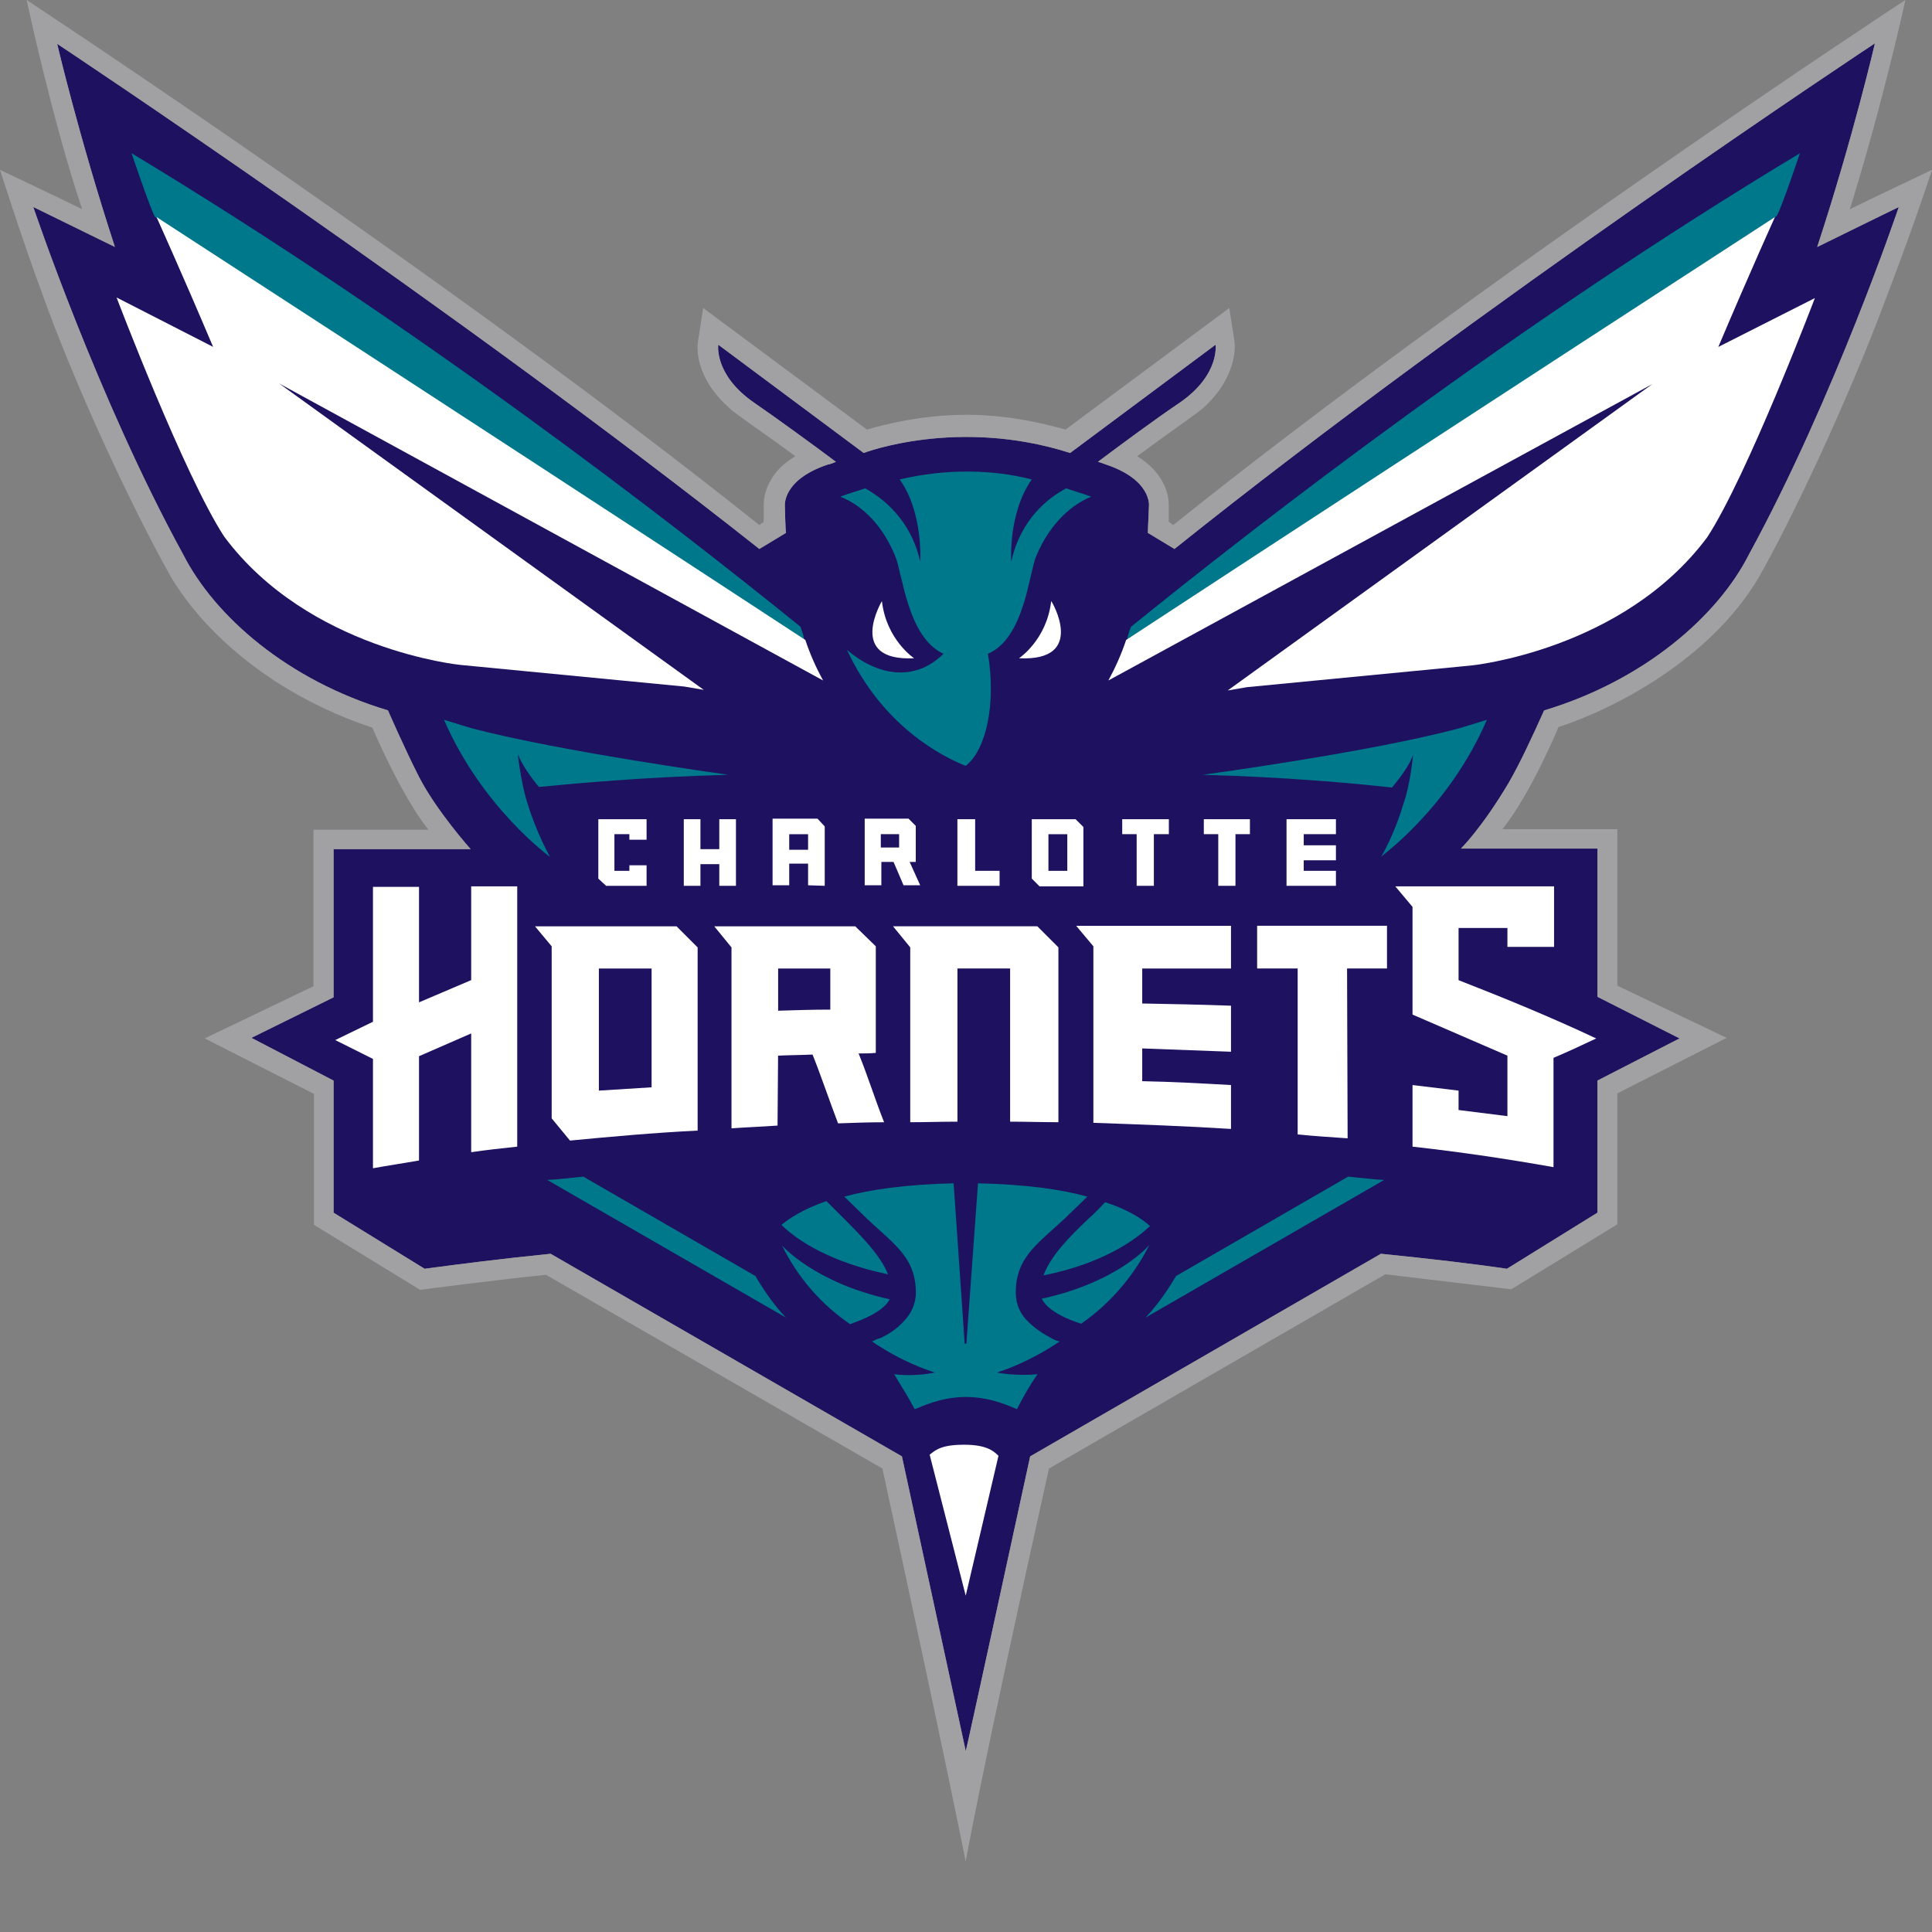 <?xml version="1.0" encoding="UTF-8"?>
<svg id="Layer" xmlns="http://www.w3.org/2000/svg" viewBox="0 0 420 420">
  <rect x="0" y="0" width="420" height="420" fill="#808080" stroke="none"/>
  <defs>
    <style>
      .cls-1 {
        fill: #a1a1a4;
      }

      .cls-1, .cls-2, .cls-3, .cls-4 {
        stroke-width: 0px;
      }

      .cls-2 {
        fill: #fff;
      }

      .cls-3 {
        fill: #1d1160;
      }

      .cls-4 {
        fill: #00788c;
      }
    </style>
  </defs>
  <g id="Layer_2" data-name="Layer 2">
    <path class="cls-3" d="m102.32,184.6h-29.8v32.21l-17.86,8.81,17.86,9.29v28.72l19.79,12.19c7.24-.97,16.53-2.17,27.39-3.26l76.37,44.04,13.88,64.07c.12-.12,14-64.07,14-64.07l76.25-44.04c10.74,1.09,20.03,2.17,27.39,3.26l19.67-12.19v-28.72l17.86-9.17-17.86-9.05v-32.21h-29.68s4.58-4.46,10.5-14.48c2.41-4.22,4.83-9.41,7.6-15.56,21.72-6.52,37.76-20.51,44.52-33.9,18.58-34.02,32.58-75.53,32.58-75.53,0,0-7.96,3.86-17.74,8.69,7.84-23.89,12.55-44.28,12.55-44.28,0,0-85.67,56.59-152.27,109.92l-5.79-3.5c0-.6.24-5.43.24-5.79,0,0,.72-5.67-9.29-9.05-.72-.24-1.21-.48-1.81-.6,4.83-3.62,12.31-9.17,17.86-12.91,8.69-6.03,7.72-12.55,7.72-12.55l-31.61,23.53c-24.49-7.84-44.88,0-44.88,0l-31.61-23.53s-.97,6.52,7.72,12.55c5.43,3.74,13.03,9.29,17.86,12.91-.6.24-1.09.48-1.81.6-10.01,3.38-9.29,9.05-9.29,9.05,0,.48.12,5.19.24,5.79l-5.79,3.5C97.97,66.24,12.43,9.53,12.43,9.53c0,0,4.71,20.15,12.55,44.16-10.38-5.07-17.74-8.69-17.74-8.69,0,0,14,41.63,32.58,75.53,6.88,13.51,22.8,27.39,44.52,33.9,0,0,3.62,8.33,6.76,14.48,3.86,7.48,11.22,15.69,11.22,15.69"/>
    <path class="cls-4" d="m245.89,136.22c-.36.84-.72,1.93-.84,2.78,29.92-19.55,82.29-53.69,141.05-91.94,0,0,.12,1.21,5.19-13.75-62.14,37.4-116.91,79.87-145.39,102.92"/>
    <path class="cls-4" d="m173.98,136.22c-28.47-23.05-83.37-65.52-145.39-102.92,5.19,15.2,5.19,13.88,5.19,13.88,58.76,38.13,111,72.27,141.05,91.94-.12-.97-.48-1.93-.84-2.9"/>
    <path class="cls-4" d="m209.94,166.5c-5.07-2.05-17.98-8.45-25.82-25.22,6.39,5.43,14.48,7.24,20.99.84-7.84-3.5-8.93-17.62-10.5-21.24-3.14-7.6-7.96-11.34-11.94-12.91,1.93-.72,3.62-1.21,5.43-1.81,3.62,2.05,9.89,6.64,11.94,15.93,0,0,.72-10.62-4.46-17.86,10.14-2.41,20.39-2.17,28.72,0-5.19,7.36-4.46,17.86-4.46,17.86,2.05-9.29,8.08-13.88,11.94-15.93,1.69.6,3.5,1.09,5.43,1.81-3.86,1.57-8.81,5.43-11.94,12.91-1.57,3.62-2.53,17.86-10.5,21.24,1.81,10.86-.36,20.87-4.83,24.37m-90.37,19.79s-14.72-10.62-23.05-29.8l5.91,1.81c19.18,5.07,55.86,10.14,55.86,10.14-17.74.48-32.58,1.81-41.14,2.65-1.81-2.17-3.74-4.95-4.58-7.12,0,0,.72,6.64,2.17,10.86,1.93,6.39,4.83,11.46,4.83,11.46"/>
    <path class="cls-4" d="m305.02,174.95h0c1.57-4.22,2.17-10.86,2.17-10.86-.72,2.17-2.78,4.95-4.58,7.12-8.57-.97-23.53-2.29-41.14-2.78,0,0,36.68-4.95,55.86-10.14l5.91-1.81c-8.33,19.3-23.05,29.68-23.05,29.8.12,0,3.02-5.07,4.83-11.34"/>
    <path class="cls-4" d="m164.21,277.39l-37.4-21.6c-2.65.24-5.31.6-7.84.72l51.88,29.92c-2.53-2.65-4.71-5.79-6.64-9.05"/>
    <path class="cls-4" d="m255.67,277.39l37.4-21.6c2.65.24,5.31.6,7.84.72l-51.88,29.92c2.53-2.65,4.71-5.79,6.64-9.05"/>
    <path class="cls-4" d="m193.41,282.45c-16.41-3.62-23.41-11.7-23.41-11.7,3.38,6.88,8.45,12.79,14.84,17.13-.12-.12,6.88-2.05,8.57-5.43"/>
    <path class="cls-4" d="m183.27,264.72l-3.62-3.62c-5.19,1.81-8.2,3.86-9.77,5.19,3.62,3.5,10.62,8.08,23.17,10.74-1.57-3.98-5.43-7.96-9.77-12.31"/>
    <path class="cls-4" d="m209.58,303.69c-5.43.12-9.29,2.17-10.74,2.65-1.33-2.53-3.02-5.19-4.46-7.6,4.71.6,8.81-.36,8.81-.36-2.05-.72-7-2.29-13.63-6.76h0c.6-.24,1.09-.6,1.81-.72h0c1.81-.84,3.62-2.05,4.95-3.5,1.69-1.69,2.78-3.86,2.78-6.39,0-8.2-5.55-10.98-11.7-17.13-1.21-1.21-2.53-2.41-3.86-3.74,5.67-1.57,13.51-2.65,23.77-2.9l2.41,34.87h.36l2.53-34.87c10.5.24,18.1,1.33,23.77,2.9-1.33,1.33-2.65,2.53-3.86,3.74-6.27,6.15-11.7,8.93-11.7,17.13,0,2.65,1.09,4.83,2.78,6.39,1.45,1.45,3.14,2.53,4.95,3.5h0c.6.36,1.21.6,1.81.72h0c-6.64,4.46-11.82,6.15-13.63,6.76,0,0,4.1.84,8.81.36-1.57,2.29-3.14,4.95-4.46,7.6-1.33-.48-5.19-2.53-10.74-2.65h-.72Z"/>
    <path class="cls-4" d="m235.04,287.76c6.27-4.34,11.34-10.26,14.84-17.13,0,0-6.76,8.08-23.41,11.7,1.69,3.5,8.57,5.43,8.57,5.43"/>
    <path class="cls-4" d="m226.83,277.27c12.43-2.53,19.43-7.24,23.17-10.74-1.57-1.45-4.58-3.5-9.77-5.19-1.09,1.21-2.29,2.41-3.62,3.62-4.34,4.1-8.2,8.08-9.77,12.31"/>
    <path class="cls-2" d="m198.72,143.1s-6.03-3.98-7-12.43c0,0-7.84,13.15,7,12.43"/>
    <path class="cls-2" d="m221.52,143.1s6.03-3.98,7-12.43c.12,0,7.84,13.15-7,12.43"/>
    <path class="cls-2" d="m217.06,316.48c-1.09-1.09-2.65-2.41-7.48-2.41s-6.15,1.09-7.48,2.17l7.84,30.65,7.12-30.41Z"/>
    <polygon class="cls-2" points="268.58 181.34 268.58 192.57 264.84 192.57 264.84 181.34 261.7 181.34 261.7 178.09 271.72 178.09 271.72 181.34 268.58 181.34"/>
    <polygon class="cls-2" points="250.84 181.34 250.84 192.57 247.1 192.57 247.1 181.34 243.96 181.34 243.96 178.09 254.1 178.09 254.1 181.34 250.84 181.34"/>
    <path class="cls-2" d="m197.75,187.38h1.33v-7.84l-1.57-1.57h-9.53v14.48h3.62v-5.07h2.65l2.17,5.07h3.62l-2.29-5.07Zm-2.29-3.14h-3.98v-2.9h3.98v2.9Z"/>
    <polygon class="cls-2" points="290.42 181.34 290.42 178.09 279.68 178.09 279.68 192.57 290.42 192.57 290.42 189.31 283.42 189.31 283.42 187.02 290.42 187.02 290.42 183.76 283.42 183.76 283.42 181.34 290.42 181.34"/>
    <polygon class="cls-2" points="211.99 189.31 211.99 178.09 208.13 178.09 208.13 192.57 217.3 192.57 217.3 189.31 211.99 189.31"/>
    <path class="cls-2" d="m233.83,178.09h-9.53v12.91l1.69,1.69h9.53v-12.91l-1.69-1.69Zm-1.81,11.22h-4.1v-7.96h4.1v7.96Z"/>
    <path class="cls-2" d="m179.29,192.57v-12.91l-1.57-1.69h-9.77v14.48h3.62v-4.71h4.1v4.71l3.62.12h0Zm-7.72-11.22h4.1v3.38h-4.1v-3.38Z"/>
    <polygon class="cls-2" points="156.37 178.09 156.37 184.6 152.27 184.6 152.27 178.09 148.65 178.09 148.65 192.57 152.27 192.57 152.27 187.86 156.37 187.86 156.37 192.57 159.99 192.57 159.99 178.09 156.37 178.09"/>
    <path class="cls-2" d="m373.55,75.41c7-16.53,12.31-28.23,12.31-28.23-58.76,38.13-111,72.27-141.05,91.94-1.09,3.26-2.41,6.15-3.86,8.81l118.24-64.43-92.3,66.6,4.22-.72,48.74-4.71s32.94-3.26,51.28-27.87c8.69-13.27,23.41-52,23.41-52l-20.99,10.62Z"/>
    <path class="cls-2" d="m91.09,229.61l11.34-4.95v25.82c3.26-.48,6.52-.84,10.01-1.21v-56.59h-10.01c0-.12,0,20.39,0,20.39l-11.34,4.83v-25.1h-10.01v29.32l-8.2,3.98,8.2,4.1v23.77c3.26-.6,6.64-1.09,10.01-1.69v-22.68Z"/>
    <path class="cls-2" d="m169.16,229.49c2.41-.12,4.95-.12,7.48-.24,1.93,4.83,3.74,10.26,5.55,14.96,3.38-.12,6.64-.24,10.01-.24-1.93-4.83-3.62-10.26-5.55-14.96,1.21,0,2.53,0,3.74-.12v-23.17l-4.46-4.34h-30.65l3.74,4.58v39.33c3.38-.24,6.64-.36,10.01-.6l.12-15.2h0Zm0-18.94h11.34v8.93c-3.74,0-7.6.12-11.34.24v-9.17Z"/>
    <path class="cls-2" d="m208.13,210.54h11.46v33.3c3.5,0,7,.12,10.5.12v-38.01l-4.58-4.58h-31.37l3.74,4.58v38.01c3.5,0,6.76-.12,10.26-.12v-33.3h0Z"/>
    <path class="cls-2" d="m267.61,235.88c-6.39-.36-12.91-.72-19.3-.84v-7.12c6.39.24,12.91.48,19.3.72v-10.01c-6.39-.24-12.91-.36-19.3-.48v-7.6h19.3v-9.29h-33.66l3.74,4.46v38.37c10.26.36,20.27.72,29.92,1.33v-9.53h0Z"/>
    <path class="cls-2" d="m292.83,210.54h8.69v-9.29h-28.23v9.29h8.81v36.08c3.62.36,7.36.6,10.86.84l-.12-36.92h0Z"/>
    <path class="cls-2" d="m151.66,205.96l-4.58-4.58h-30.77l3.62,4.34v37.4l3.98,4.83c8.81-.84,18.1-1.69,27.75-2.17v-39.82Zm-10.01,30.41c-3.86.24-7.72.48-11.46.72v-26.54h11.46v25.82Z"/>
    <path class="cls-2" d="m337.71,229.97c3.14-1.33,6.27-2.78,9.29-4.22-10.01-4.71-20.03-8.81-29.92-12.67v-11.34h10.62v4.1h10.14v-13.15h-34.51l3.74,4.46v23.41l20.63,8.93v13.15s-4.83-.6-10.62-1.33v-4.22l-10.01-1.21v13.39c10.86,1.21,21.24,2.78,30.65,4.46,0-7.36,0-18.58,0-23.77"/>
    <polygon class="cls-2" points="136.82 188.1 136.82 189.31 133.57 189.31 133.57 181.34 136.82 181.34 136.82 182.55 140.56 182.55 140.56 178.09 130.07 178.09 130.07 191 131.76 192.57 140.56 192.57 140.56 188.1 136.82 188.1"/>
    <path class="cls-2" d="m46.33,75.41c-7-16.53-12.31-28.23-12.31-28.23,58.76,38.13,111,72.27,141.05,91.94,1.09,3.26,2.41,6.15,3.86,8.81L60.69,83.37l92.3,66.6-4.22-.72-48.74-4.71s-32.94-3.26-51.28-27.87c-8.69-13.27-23.41-52-23.41-52l20.99,10.74Z"/>
    <path class="cls-1" d="m410.35,63.95c-9.29,24.98-21.84,50.8-27.99,61.53-10.5,17.86-31.37,28.6-43.56,32.58,0,0-5.91,14.36-12.19,22.2h24.98v34.02l23.77,11.34-23.77,12.07v28.47l-23.05,14.12s-18.34-2.17-27.39-3.26l-73.12,42.23c-14.72,66.24-18.1,85.42-18.1,85.42,0,0-3.5-18.1-18.1-85.42l-73.12-42.11c-8.93.84-27.39,3.26-27.39,3.26l-23.05-14.12v-28.47l-23.77-12.07,23.65-11.34v-34.02h24.98c-6.03-7.6-12.19-22.2-12.19-22.2-7.36-2.41-14.36-5.79-20.63-9.77-9.89-6.39-17.86-14.24-23.05-22.8-9.89-17.62-21.72-43.92-27.99-61.53C5.19,53.21,0,36.92,0,36.92c0,0,13.51,6.39,17.86,8.57C11.34,26.06,5.79,0,5.79,0,5.79,0,99.3,61.53,165.06,114.14l.97-.72v-3.38c0-.72,0-2.05.6-3.62.72-2.17,2.41-4.95,6.27-7.24-4.83-3.62-13.51-9.53-14.24-10.38-6.39-5.55-7.48-11.7-6.88-14.84l1.09-7,35.59,26.42c19.3-5.55,33.06-2.78,43.19,0l35.59-26.42,1.09,7c.48,3.02-.6,9.29-6.88,14.84-.72.72-9.41,6.76-14.24,10.38,3.74,2.29,5.43,4.95,6.27,7.24.6,1.57.6,2.9.6,3.62v3.38l.97.72C322.15,60.33,414.21,0,414.21,0c0,0-4.58,21.36-12.07,45.49,3.62-1.81,17.86-8.57,17.86-8.57-4.22,12.91-9.65,27.03-9.65,27.03M102.32,184.6h-29.8v32.21l-17.86,8.81,17.86,9.29v28.72l19.79,12.19c7.24-.97,16.53-2.17,27.39-3.26l76.37,44.04,13.88,64.07c.12-.12,14-64.07,14-64.07l76.25-44.04c10.74,1.09,20.03,2.17,27.39,3.26l19.67-12.19v-28.72l17.86-9.17-17.86-9.05v-32.21h-29.68s4.58-4.46,10.5-14.48c2.41-4.22,4.83-9.41,7.6-15.56,21.72-6.52,37.76-20.51,44.52-33.9,18.58-34.02,32.58-75.53,32.58-75.53,0,0-7.96,3.86-17.74,8.69,7.84-23.89,12.55-44.28,12.55-44.28,0,0-85.67,56.59-152.27,109.92l-5.79-3.5c0-.6.24-5.43.24-5.79,0,0,.72-5.67-9.29-9.05-.72-.24-1.21-.48-1.81-.6,4.83-3.62,12.31-9.17,17.86-12.91,8.69-6.03,7.72-12.55,7.72-12.55l-31.61,23.53c-24.49-7.84-44.88,0-44.88,0l-31.61-23.53s-.97,6.52,7.72,12.55c5.43,3.74,13.03,9.29,17.86,12.91-.6.24-1.09.48-1.81.6-10.01,3.38-9.29,9.05-9.29,9.05,0,.48.12,5.19.24,5.79l-5.79,3.5C97.97,66.24,12.43,9.53,12.43,9.53c0,0,4.71,20.15,12.55,44.16-10.38-5.07-17.74-8.69-17.74-8.69,0,0,14,41.63,32.58,75.53,6.88,13.51,22.8,27.39,44.52,33.9,0,0,3.62,8.33,6.76,14.48,3.86,7.48,11.22,15.69,11.22,15.69"/>
  </g>
</svg>